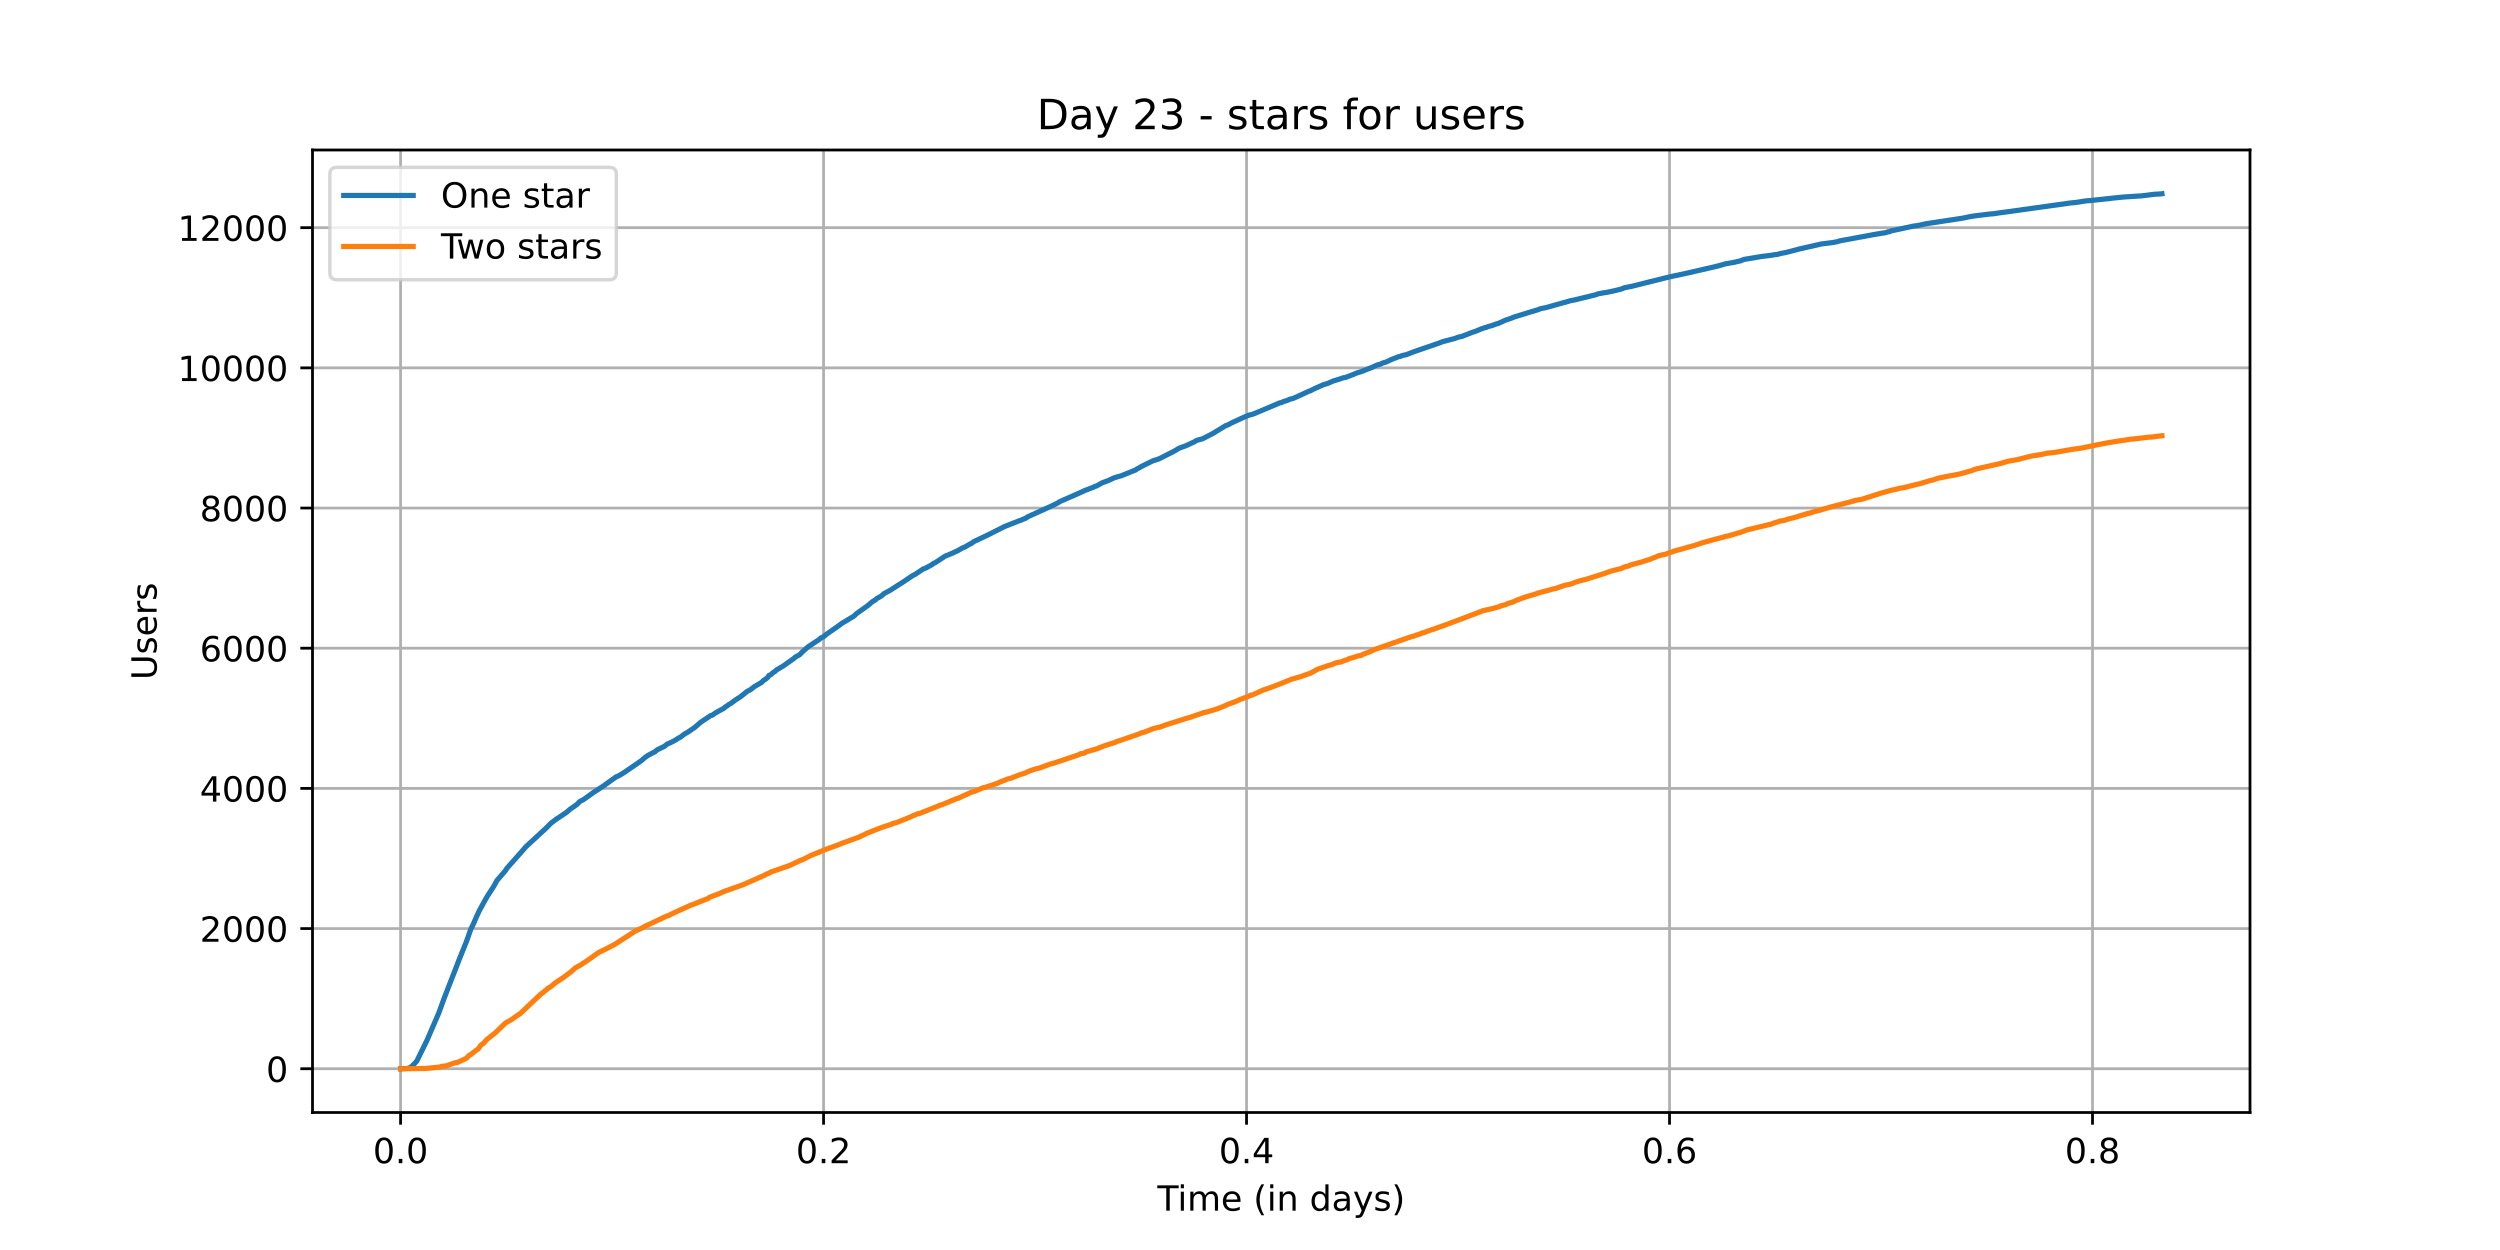<?xml version="1.0" encoding="utf-8" standalone="no"?>
<!DOCTYPE svg PUBLIC "-//W3C//DTD SVG 1.1//EN"
  "http://www.w3.org/Graphics/SVG/1.1/DTD/svg11.dtd">
<!-- Created with matplotlib (https://matplotlib.org/) -->
<svg height="360pt" version="1.1" viewBox="0 0 720 360" width="720pt" xmlns="http://www.w3.org/2000/svg" xmlns:xlink="http://www.w3.org/1999/xlink">
 <defs>
  <style type="text/css">*{stroke-linecap:butt;stroke-linejoin:round;}</style>
 </defs>
 <g id="figure_1">
  <g id="patch_1">
   <path d="M 0 360 
L 720 360 
L 720 0 
L 0 0 
z
" style="fill:#ffffff;"/>
  </g>
  <g id="axes_1">
   <g id="patch_2">
    <path d="M 90 320.4 
L 648 320.4 
L 648 43.2 
L 90 43.2 
z
" style="fill:#ffffff;"/>
   </g>
   <g id="matplotlib.axis_1">
    <g id="xtick_1">
     <g id="line2d_1">
      <path clip-path="url(#pc175a4931b)" d="M 115.364 320.4 
L 115.364 43.2 
" style="fill:none;stroke:#b0b0b0;stroke-linecap:square;stroke-width:0.8;"/>
     </g>
     <g id="line2d_2">
      <defs>
       <path d="M 0 0 
L 0 3.5 
" id="m299e8cb6eb" style="stroke:#000000;stroke-width:0.8;"/>
      </defs>
      <g>
       <use style="stroke:#000000;stroke-width:0.8;" x="115.364" xlink:href="#m299e8cb6eb" y="320.4"/>
      </g>
     </g>
     <g id="text_1">
      <!-- 0.0 -->
      <g transform="translate(107.412 334.998)scale(0.1 -0.1)">
       <defs>
        <path d="M 31.781 66.406 
Q 24.172 66.406 20.328 58.906 
Q 16.5 51.422 16.5 36.375 
Q 16.5 21.391 20.328 13.891 
Q 24.172 6.391 31.781 6.391 
Q 39.453 6.391 43.281 13.891 
Q 47.125 21.391 47.125 36.375 
Q 47.125 51.422 43.281 58.906 
Q 39.453 66.406 31.781 66.406 
z
M 31.781 74.219 
Q 44.047 74.219 50.516 64.516 
Q 56.984 54.828 56.984 36.375 
Q 56.984 17.969 50.516 8.266 
Q 44.047 -1.422 31.781 -1.422 
Q 19.531 -1.422 13.062 8.266 
Q 6.594 17.969 6.594 36.375 
Q 6.594 54.828 13.062 64.516 
Q 19.531 74.219 31.781 74.219 
z
" id="DejaVuSans-48"/>
        <path d="M 10.688 12.406 
L 21 12.406 
L 21 0 
L 10.688 0 
z
" id="DejaVuSans-46"/>
       </defs>
       <use xlink:href="#DejaVuSans-48"/>
       <use x="63.623" xlink:href="#DejaVuSans-46"/>
       <use x="95.41" xlink:href="#DejaVuSans-48"/>
      </g>
     </g>
    </g>
    <g id="xtick_2">
     <g id="line2d_3">
      <path clip-path="url(#pc175a4931b)" d="M 237.184 320.4 
L 237.184 43.2 
" style="fill:none;stroke:#b0b0b0;stroke-linecap:square;stroke-width:0.8;"/>
     </g>
     <g id="line2d_4">
      <g>
       <use style="stroke:#000000;stroke-width:0.8;" x="237.184" xlink:href="#m299e8cb6eb" y="320.4"/>
      </g>
     </g>
     <g id="text_2">
      <!-- 0.2 -->
      <g transform="translate(229.232 334.998)scale(0.1 -0.1)">
       <defs>
        <path d="M 19.188 8.297 
L 53.609 8.297 
L 53.609 0 
L 7.328 0 
L 7.328 8.297 
Q 12.938 14.109 22.625 23.891 
Q 32.328 33.688 34.812 36.531 
Q 39.547 41.844 41.422 45.531 
Q 43.312 49.219 43.312 52.781 
Q 43.312 58.594 39.234 62.25 
Q 35.156 65.922 28.609 65.922 
Q 23.969 65.922 18.812 64.312 
Q 13.672 62.703 7.812 59.422 
L 7.812 69.391 
Q 13.766 71.781 18.938 73 
Q 24.125 74.219 28.422 74.219 
Q 39.75 74.219 46.484 68.547 
Q 53.219 62.891 53.219 53.422 
Q 53.219 48.922 51.531 44.891 
Q 49.859 40.875 45.406 35.406 
Q 44.188 33.984 37.641 27.219 
Q 31.109 20.453 19.188 8.297 
z
" id="DejaVuSans-50"/>
       </defs>
       <use xlink:href="#DejaVuSans-48"/>
       <use x="63.623" xlink:href="#DejaVuSans-46"/>
       <use x="95.41" xlink:href="#DejaVuSans-50"/>
      </g>
     </g>
    </g>
    <g id="xtick_3">
     <g id="line2d_5">
      <path clip-path="url(#pc175a4931b)" d="M 359.003 320.4 
L 359.003 43.2 
" style="fill:none;stroke:#b0b0b0;stroke-linecap:square;stroke-width:0.8;"/>
     </g>
     <g id="line2d_6">
      <g>
       <use style="stroke:#000000;stroke-width:0.8;" x="359.003" xlink:href="#m299e8cb6eb" y="320.4"/>
      </g>
     </g>
     <g id="text_3">
      <!-- 0.4 -->
      <g transform="translate(351.052 334.998)scale(0.1 -0.1)">
       <defs>
        <path d="M 37.797 64.312 
L 12.891 25.391 
L 37.797 25.391 
z
M 35.203 72.906 
L 47.609 72.906 
L 47.609 25.391 
L 58.016 25.391 
L 58.016 17.188 
L 47.609 17.188 
L 47.609 0 
L 37.797 0 
L 37.797 17.188 
L 4.891 17.188 
L 4.891 26.703 
z
" id="DejaVuSans-52"/>
       </defs>
       <use xlink:href="#DejaVuSans-48"/>
       <use x="63.623" xlink:href="#DejaVuSans-46"/>
       <use x="95.41" xlink:href="#DejaVuSans-52"/>
      </g>
     </g>
    </g>
    <g id="xtick_4">
     <g id="line2d_7">
      <path clip-path="url(#pc175a4931b)" d="M 480.823 320.4 
L 480.823 43.2 
" style="fill:none;stroke:#b0b0b0;stroke-linecap:square;stroke-width:0.8;"/>
     </g>
     <g id="line2d_8">
      <g>
       <use style="stroke:#000000;stroke-width:0.8;" x="480.823" xlink:href="#m299e8cb6eb" y="320.4"/>
      </g>
     </g>
     <g id="text_4">
      <!-- 0.6 -->
      <g transform="translate(472.872 334.998)scale(0.1 -0.1)">
       <defs>
        <path d="M 33.016 40.375 
Q 26.375 40.375 22.484 35.828 
Q 18.609 31.297 18.609 23.391 
Q 18.609 15.531 22.484 10.953 
Q 26.375 6.391 33.016 6.391 
Q 39.656 6.391 43.531 10.953 
Q 47.406 15.531 47.406 23.391 
Q 47.406 31.297 43.531 35.828 
Q 39.656 40.375 33.016 40.375 
z
M 52.594 71.297 
L 52.594 62.312 
Q 48.875 64.062 45.094 64.984 
Q 41.312 65.922 37.594 65.922 
Q 27.828 65.922 22.672 59.328 
Q 17.531 52.734 16.797 39.406 
Q 19.672 43.656 24.016 45.922 
Q 28.375 48.188 33.594 48.188 
Q 44.578 48.188 50.953 41.516 
Q 57.328 34.859 57.328 23.391 
Q 57.328 12.156 50.688 5.359 
Q 44.047 -1.422 33.016 -1.422 
Q 20.359 -1.422 13.672 8.266 
Q 6.984 17.969 6.984 36.375 
Q 6.984 53.656 15.188 63.938 
Q 23.391 74.219 37.203 74.219 
Q 40.922 74.219 44.703 73.484 
Q 48.484 72.75 52.594 71.297 
z
" id="DejaVuSans-54"/>
       </defs>
       <use xlink:href="#DejaVuSans-48"/>
       <use x="63.623" xlink:href="#DejaVuSans-46"/>
       <use x="95.41" xlink:href="#DejaVuSans-54"/>
      </g>
     </g>
    </g>
    <g id="xtick_5">
     <g id="line2d_9">
      <path clip-path="url(#pc175a4931b)" d="M 602.643 320.4 
L 602.643 43.2 
" style="fill:none;stroke:#b0b0b0;stroke-linecap:square;stroke-width:0.8;"/>
     </g>
     <g id="line2d_10">
      <g>
       <use style="stroke:#000000;stroke-width:0.8;" x="602.643" xlink:href="#m299e8cb6eb" y="320.4"/>
      </g>
     </g>
     <g id="text_5">
      <!-- 0.8 -->
      <g transform="translate(594.692 334.998)scale(0.1 -0.1)">
       <defs>
        <path d="M 31.781 34.625 
Q 24.75 34.625 20.719 30.859 
Q 16.703 27.094 16.703 20.516 
Q 16.703 13.922 20.719 10.156 
Q 24.75 6.391 31.781 6.391 
Q 38.812 6.391 42.859 10.172 
Q 46.922 13.969 46.922 20.516 
Q 46.922 27.094 42.891 30.859 
Q 38.875 34.625 31.781 34.625 
z
M 21.922 38.812 
Q 15.578 40.375 12.031 44.719 
Q 8.5 49.078 8.5 55.328 
Q 8.5 64.062 14.719 69.141 
Q 20.953 74.219 31.781 74.219 
Q 42.672 74.219 48.875 69.141 
Q 55.078 64.062 55.078 55.328 
Q 55.078 49.078 51.531 44.719 
Q 48 40.375 41.703 38.812 
Q 48.828 37.156 52.797 32.312 
Q 56.781 27.484 56.781 20.516 
Q 56.781 9.906 50.312 4.234 
Q 43.844 -1.422 31.781 -1.422 
Q 19.734 -1.422 13.25 4.234 
Q 6.781 9.906 6.781 20.516 
Q 6.781 27.484 10.781 32.312 
Q 14.797 37.156 21.922 38.812 
z
M 18.312 54.391 
Q 18.312 48.734 21.844 45.562 
Q 25.391 42.391 31.781 42.391 
Q 38.141 42.391 41.719 45.562 
Q 45.312 48.734 45.312 54.391 
Q 45.312 60.062 41.719 63.234 
Q 38.141 66.406 31.781 66.406 
Q 25.391 66.406 21.844 63.234 
Q 18.312 60.062 18.312 54.391 
z
" id="DejaVuSans-56"/>
       </defs>
       <use xlink:href="#DejaVuSans-48"/>
       <use x="63.623" xlink:href="#DejaVuSans-46"/>
       <use x="95.41" xlink:href="#DejaVuSans-56"/>
      </g>
     </g>
    </g>
    <g id="text_6">
     <!-- Time (in days) -->
     <g transform="translate(333.327 348.677)scale(0.1 -0.1)">
      <defs>
       <path d="M -0.297 72.906 
L 61.375 72.906 
L 61.375 64.594 
L 35.5 64.594 
L 35.5 0 
L 25.594 0 
L 25.594 64.594 
L -0.297 64.594 
z
" id="DejaVuSans-84"/>
       <path d="M 9.422 54.688 
L 18.406 54.688 
L 18.406 0 
L 9.422 0 
z
M 9.422 75.984 
L 18.406 75.984 
L 18.406 64.594 
L 9.422 64.594 
z
" id="DejaVuSans-105"/>
       <path d="M 52 44.188 
Q 55.375 50.25 60.062 53.125 
Q 64.75 56 71.094 56 
Q 79.641 56 84.281 50.016 
Q 88.922 44.047 88.922 33.016 
L 88.922 0 
L 79.891 0 
L 79.891 32.719 
Q 79.891 40.578 77.094 44.375 
Q 74.312 48.188 68.609 48.188 
Q 61.625 48.188 57.562 43.547 
Q 53.516 38.922 53.516 30.906 
L 53.516 0 
L 44.484 0 
L 44.484 32.719 
Q 44.484 40.625 41.703 44.406 
Q 38.922 48.188 33.109 48.188 
Q 26.219 48.188 22.156 43.531 
Q 18.109 38.875 18.109 30.906 
L 18.109 0 
L 9.078 0 
L 9.078 54.688 
L 18.109 54.688 
L 18.109 46.188 
Q 21.188 51.219 25.484 53.609 
Q 29.781 56 35.688 56 
Q 41.656 56 45.828 52.969 
Q 50 49.953 52 44.188 
z
" id="DejaVuSans-109"/>
       <path d="M 56.203 29.594 
L 56.203 25.203 
L 14.891 25.203 
Q 15.484 15.922 20.484 11.062 
Q 25.484 6.203 34.422 6.203 
Q 39.594 6.203 44.453 7.469 
Q 49.312 8.734 54.109 11.281 
L 54.109 2.781 
Q 49.266 0.734 44.188 -0.344 
Q 39.109 -1.422 33.891 -1.422 
Q 20.797 -1.422 13.156 6.188 
Q 5.516 13.812 5.516 26.812 
Q 5.516 40.234 12.766 48.109 
Q 20.016 56 32.328 56 
Q 43.359 56 49.781 48.891 
Q 56.203 41.797 56.203 29.594 
z
M 47.219 32.234 
Q 47.125 39.594 43.094 43.984 
Q 39.062 48.391 32.422 48.391 
Q 24.906 48.391 20.391 44.141 
Q 15.875 39.891 15.188 32.172 
z
" id="DejaVuSans-101"/>
       <path id="DejaVuSans-32"/>
       <path d="M 31 75.875 
Q 24.469 64.656 21.281 53.656 
Q 18.109 42.672 18.109 31.391 
Q 18.109 20.125 21.312 9.062 
Q 24.516 -2 31 -13.188 
L 23.188 -13.188 
Q 15.875 -1.703 12.234 9.375 
Q 8.594 20.453 8.594 31.391 
Q 8.594 42.281 12.203 53.312 
Q 15.828 64.359 23.188 75.875 
z
" id="DejaVuSans-40"/>
       <path d="M 54.891 33.016 
L 54.891 0 
L 45.906 0 
L 45.906 32.719 
Q 45.906 40.484 42.875 44.328 
Q 39.844 48.188 33.797 48.188 
Q 26.516 48.188 22.312 43.547 
Q 18.109 38.922 18.109 30.906 
L 18.109 0 
L 9.078 0 
L 9.078 54.688 
L 18.109 54.688 
L 18.109 46.188 
Q 21.344 51.125 25.703 53.562 
Q 30.078 56 35.797 56 
Q 45.219 56 50.047 50.172 
Q 54.891 44.344 54.891 33.016 
z
" id="DejaVuSans-110"/>
       <path d="M 45.406 46.391 
L 45.406 75.984 
L 54.391 75.984 
L 54.391 0 
L 45.406 0 
L 45.406 8.203 
Q 42.578 3.328 38.25 0.953 
Q 33.938 -1.422 27.875 -1.422 
Q 17.969 -1.422 11.734 6.484 
Q 5.516 14.406 5.516 27.297 
Q 5.516 40.188 11.734 48.094 
Q 17.969 56 27.875 56 
Q 33.938 56 38.25 53.625 
Q 42.578 51.266 45.406 46.391 
z
M 14.797 27.297 
Q 14.797 17.391 18.875 11.75 
Q 22.953 6.109 30.078 6.109 
Q 37.203 6.109 41.297 11.75 
Q 45.406 17.391 45.406 27.297 
Q 45.406 37.203 41.297 42.844 
Q 37.203 48.484 30.078 48.484 
Q 22.953 48.484 18.875 42.844 
Q 14.797 37.203 14.797 27.297 
z
" id="DejaVuSans-100"/>
       <path d="M 34.281 27.484 
Q 23.391 27.484 19.188 25 
Q 14.984 22.516 14.984 16.5 
Q 14.984 11.719 18.141 8.906 
Q 21.297 6.109 26.703 6.109 
Q 34.188 6.109 38.703 11.406 
Q 43.219 16.703 43.219 25.484 
L 43.219 27.484 
z
M 52.203 31.203 
L 52.203 0 
L 43.219 0 
L 43.219 8.297 
Q 40.141 3.328 35.547 0.953 
Q 30.953 -1.422 24.312 -1.422 
Q 15.922 -1.422 10.953 3.297 
Q 6 8.016 6 15.922 
Q 6 25.141 12.172 29.828 
Q 18.359 34.516 30.609 34.516 
L 43.219 34.516 
L 43.219 35.406 
Q 43.219 41.609 39.141 45 
Q 35.062 48.391 27.688 48.391 
Q 23 48.391 18.547 47.266 
Q 14.109 46.141 10.016 43.891 
L 10.016 52.203 
Q 14.938 54.109 19.578 55.047 
Q 24.219 56 28.609 56 
Q 40.484 56 46.344 49.844 
Q 52.203 43.703 52.203 31.203 
z
" id="DejaVuSans-97"/>
       <path d="M 32.172 -5.078 
Q 28.375 -14.844 24.75 -17.812 
Q 21.141 -20.797 15.094 -20.797 
L 7.906 -20.797 
L 7.906 -13.281 
L 13.188 -13.281 
Q 16.891 -13.281 18.938 -11.516 
Q 21 -9.766 23.484 -3.219 
L 25.094 0.875 
L 2.984 54.688 
L 12.5 54.688 
L 29.594 11.922 
L 46.688 54.688 
L 56.203 54.688 
z
" id="DejaVuSans-121"/>
       <path d="M 44.281 53.078 
L 44.281 44.578 
Q 40.484 46.531 36.375 47.5 
Q 32.281 48.484 27.875 48.484 
Q 21.188 48.484 17.844 46.438 
Q 14.5 44.391 14.5 40.281 
Q 14.5 37.156 16.891 35.375 
Q 19.281 33.594 26.516 31.984 
L 29.594 31.297 
Q 39.156 29.25 43.188 25.516 
Q 47.219 21.781 47.219 15.094 
Q 47.219 7.469 41.188 3.016 
Q 35.156 -1.422 24.609 -1.422 
Q 20.219 -1.422 15.453 -0.562 
Q 10.688 0.297 5.422 2 
L 5.422 11.281 
Q 10.406 8.688 15.234 7.391 
Q 20.062 6.109 24.812 6.109 
Q 31.156 6.109 34.562 8.281 
Q 37.984 10.453 37.984 14.406 
Q 37.984 18.062 35.516 20.016 
Q 33.062 21.969 24.703 23.781 
L 21.578 24.516 
Q 13.234 26.266 9.516 29.906 
Q 5.812 33.547 5.812 39.891 
Q 5.812 47.609 11.281 51.797 
Q 16.75 56 26.812 56 
Q 31.781 56 36.172 55.266 
Q 40.578 54.547 44.281 53.078 
z
" id="DejaVuSans-115"/>
       <path d="M 8.016 75.875 
L 15.828 75.875 
Q 23.141 64.359 26.781 53.312 
Q 30.422 42.281 30.422 31.391 
Q 30.422 20.453 26.781 9.375 
Q 23.141 -1.703 15.828 -13.188 
L 8.016 -13.188 
Q 14.5 -2 17.703 9.062 
Q 20.906 20.125 20.906 31.391 
Q 20.906 42.672 17.703 53.656 
Q 14.5 64.656 8.016 75.875 
z
" id="DejaVuSans-41"/>
      </defs>
      <use xlink:href="#DejaVuSans-84"/>
      <use x="57.959" xlink:href="#DejaVuSans-105"/>
      <use x="85.742" xlink:href="#DejaVuSans-109"/>
      <use x="183.154" xlink:href="#DejaVuSans-101"/>
      <use x="244.678" xlink:href="#DejaVuSans-32"/>
      <use x="276.465" xlink:href="#DejaVuSans-40"/>
      <use x="315.479" xlink:href="#DejaVuSans-105"/>
      <use x="343.262" xlink:href="#DejaVuSans-110"/>
      <use x="406.641" xlink:href="#DejaVuSans-32"/>
      <use x="438.428" xlink:href="#DejaVuSans-100"/>
      <use x="501.904" xlink:href="#DejaVuSans-97"/>
      <use x="563.184" xlink:href="#DejaVuSans-121"/>
      <use x="622.363" xlink:href="#DejaVuSans-115"/>
      <use x="674.463" xlink:href="#DejaVuSans-41"/>
     </g>
    </g>
   </g>
   <g id="matplotlib.axis_2">
    <g id="ytick_1">
     <g id="line2d_11">
      <path clip-path="url(#pc175a4931b)" d="M 90 307.8 
L 648 307.8 
" style="fill:none;stroke:#b0b0b0;stroke-linecap:square;stroke-width:0.8;"/>
     </g>
     <g id="line2d_12">
      <defs>
       <path d="M 0 0 
L -3.5 0 
" id="me8a32f3b8b" style="stroke:#000000;stroke-width:0.8;"/>
      </defs>
      <g>
       <use style="stroke:#000000;stroke-width:0.8;" x="90" xlink:href="#me8a32f3b8b" y="307.8"/>
      </g>
     </g>
     <g id="text_7">
      <!-- 0 -->
      <g transform="translate(76.638 311.599)scale(0.1 -0.1)">
       <use xlink:href="#DejaVuSans-48"/>
      </g>
     </g>
    </g>
    <g id="ytick_2">
     <g id="line2d_13">
      <path clip-path="url(#pc175a4931b)" d="M 90 267.428 
L 648 267.428 
" style="fill:none;stroke:#b0b0b0;stroke-linecap:square;stroke-width:0.8;"/>
     </g>
     <g id="line2d_14">
      <g>
       <use style="stroke:#000000;stroke-width:0.8;" x="90" xlink:href="#me8a32f3b8b" y="267.428"/>
      </g>
     </g>
     <g id="text_8">
      <!-- 2000 -->
      <g transform="translate(57.55 271.228)scale(0.1 -0.1)">
       <use xlink:href="#DejaVuSans-50"/>
       <use x="63.623" xlink:href="#DejaVuSans-48"/>
       <use x="127.246" xlink:href="#DejaVuSans-48"/>
       <use x="190.869" xlink:href="#DejaVuSans-48"/>
      </g>
     </g>
    </g>
    <g id="ytick_3">
     <g id="line2d_15">
      <path clip-path="url(#pc175a4931b)" d="M 90 227.057 
L 648 227.057 
" style="fill:none;stroke:#b0b0b0;stroke-linecap:square;stroke-width:0.8;"/>
     </g>
     <g id="line2d_16">
      <g>
       <use style="stroke:#000000;stroke-width:0.8;" x="90" xlink:href="#me8a32f3b8b" y="227.057"/>
      </g>
     </g>
     <g id="text_9">
      <!-- 4000 -->
      <g transform="translate(57.55 230.856)scale(0.1 -0.1)">
       <use xlink:href="#DejaVuSans-52"/>
       <use x="63.623" xlink:href="#DejaVuSans-48"/>
       <use x="127.246" xlink:href="#DejaVuSans-48"/>
       <use x="190.869" xlink:href="#DejaVuSans-48"/>
      </g>
     </g>
    </g>
    <g id="ytick_4">
     <g id="line2d_17">
      <path clip-path="url(#pc175a4931b)" d="M 90 186.685 
L 648 186.685 
" style="fill:none;stroke:#b0b0b0;stroke-linecap:square;stroke-width:0.8;"/>
     </g>
     <g id="line2d_18">
      <g>
       <use style="stroke:#000000;stroke-width:0.8;" x="90" xlink:href="#me8a32f3b8b" y="186.685"/>
      </g>
     </g>
     <g id="text_10">
      <!-- 6000 -->
      <g transform="translate(57.55 190.484)scale(0.1 -0.1)">
       <use xlink:href="#DejaVuSans-54"/>
       <use x="63.623" xlink:href="#DejaVuSans-48"/>
       <use x="127.246" xlink:href="#DejaVuSans-48"/>
       <use x="190.869" xlink:href="#DejaVuSans-48"/>
      </g>
     </g>
    </g>
    <g id="ytick_5">
     <g id="line2d_19">
      <path clip-path="url(#pc175a4931b)" d="M 90 146.313 
L 648 146.313 
" style="fill:none;stroke:#b0b0b0;stroke-linecap:square;stroke-width:0.8;"/>
     </g>
     <g id="line2d_20">
      <g>
       <use style="stroke:#000000;stroke-width:0.8;" x="90" xlink:href="#me8a32f3b8b" y="146.313"/>
      </g>
     </g>
     <g id="text_11">
      <!-- 8000 -->
      <g transform="translate(57.55 150.113)scale(0.1 -0.1)">
       <use xlink:href="#DejaVuSans-56"/>
       <use x="63.623" xlink:href="#DejaVuSans-48"/>
       <use x="127.246" xlink:href="#DejaVuSans-48"/>
       <use x="190.869" xlink:href="#DejaVuSans-48"/>
      </g>
     </g>
    </g>
    <g id="ytick_6">
     <g id="line2d_21">
      <path clip-path="url(#pc175a4931b)" d="M 90 105.942 
L 648 105.942 
" style="fill:none;stroke:#b0b0b0;stroke-linecap:square;stroke-width:0.8;"/>
     </g>
     <g id="line2d_22">
      <g>
       <use style="stroke:#000000;stroke-width:0.8;" x="90" xlink:href="#me8a32f3b8b" y="105.942"/>
      </g>
     </g>
     <g id="text_12">
      <!-- 10000 -->
      <g transform="translate(51.188 109.741)scale(0.1 -0.1)">
       <defs>
        <path d="M 12.406 8.297 
L 28.516 8.297 
L 28.516 63.922 
L 10.984 60.406 
L 10.984 69.391 
L 28.422 72.906 
L 38.281 72.906 
L 38.281 8.297 
L 54.391 8.297 
L 54.391 0 
L 12.406 0 
z
" id="DejaVuSans-49"/>
       </defs>
       <use xlink:href="#DejaVuSans-49"/>
       <use x="63.623" xlink:href="#DejaVuSans-48"/>
       <use x="127.246" xlink:href="#DejaVuSans-48"/>
       <use x="190.869" xlink:href="#DejaVuSans-48"/>
       <use x="254.492" xlink:href="#DejaVuSans-48"/>
      </g>
     </g>
    </g>
    <g id="ytick_7">
     <g id="line2d_23">
      <path clip-path="url(#pc175a4931b)" d="M 90 65.57 
L 648 65.57 
" style="fill:none;stroke:#b0b0b0;stroke-linecap:square;stroke-width:0.8;"/>
     </g>
     <g id="line2d_24">
      <g>
       <use style="stroke:#000000;stroke-width:0.8;" x="90" xlink:href="#me8a32f3b8b" y="65.57"/>
      </g>
     </g>
     <g id="text_13">
      <!-- 12000 -->
      <g transform="translate(51.188 69.369)scale(0.1 -0.1)">
       <use xlink:href="#DejaVuSans-49"/>
       <use x="63.623" xlink:href="#DejaVuSans-50"/>
       <use x="127.246" xlink:href="#DejaVuSans-48"/>
       <use x="190.869" xlink:href="#DejaVuSans-48"/>
       <use x="254.492" xlink:href="#DejaVuSans-48"/>
      </g>
     </g>
    </g>
    <g id="text_14">
     <!-- Users -->
     <g transform="translate(45.108 195.801)rotate(-90)scale(0.1 -0.1)">
      <defs>
       <path d="M 8.688 72.906 
L 18.609 72.906 
L 18.609 28.609 
Q 18.609 16.891 22.844 11.734 
Q 27.094 6.594 36.625 6.594 
Q 46.094 6.594 50.344 11.734 
Q 54.594 16.891 54.594 28.609 
L 54.594 72.906 
L 64.5 72.906 
L 64.5 27.391 
Q 64.5 13.141 57.438 5.859 
Q 50.391 -1.422 36.625 -1.422 
Q 22.797 -1.422 15.734 5.859 
Q 8.688 13.141 8.688 27.391 
z
" id="DejaVuSans-85"/>
       <path d="M 41.109 46.297 
Q 39.594 47.172 37.812 47.578 
Q 36.031 48 33.891 48 
Q 26.266 48 22.188 43.047 
Q 18.109 38.094 18.109 28.812 
L 18.109 0 
L 9.078 0 
L 9.078 54.688 
L 18.109 54.688 
L 18.109 46.188 
Q 20.953 51.172 25.484 53.578 
Q 30.031 56 36.531 56 
Q 37.453 56 38.578 55.875 
Q 39.703 55.766 41.062 55.516 
z
" id="DejaVuSans-114"/>
      </defs>
      <use xlink:href="#DejaVuSans-85"/>
      <use x="73.193" xlink:href="#DejaVuSans-115"/>
      <use x="125.293" xlink:href="#DejaVuSans-101"/>
      <use x="186.816" xlink:href="#DejaVuSans-114"/>
      <use x="227.93" xlink:href="#DejaVuSans-115"/>
     </g>
    </g>
   </g>
   <g id="line2d_25">
    <path clip-path="url(#pc175a4931b)" d="M 115.364 307.8 
L 117.535 307.699 
L 118.374 307.336 
L 119.636 306.044 
L 120.052 305.559 
L 122.984 299.584 
L 126.34 291.813 
L 128.018 287.231 
L 130.112 281.841 
L 131.367 278.631 
L 132.206 276.431 
L 134.306 271.243 
L 135.561 267.691 
L 136.4 265.955 
L 137.239 263.997 
L 138.078 262.2 
L 140.172 258.405 
L 142.266 255.155 
L 143.104 253.601 
L 145.621 250.674 
L 146.037 250.008 
L 150.655 244.8 
L 151.487 243.831 
L 157.359 238.421 
L 158.614 237.129 
L 160.292 235.858 
L 161.131 235.313 
L 163.224 233.9 
L 164.063 233.153 
L 166.157 231.679 
L 166.996 230.811 
L 167.835 230.407 
L 168.674 229.842 
L 170.768 228.328 
L 173.707 226.411 
L 177.479 223.706 
L 177.895 223.564 
L 178.734 223.12 
L 179.996 222.313 
L 184.606 219.144 
L 185.861 218.074 
L 186.7 217.509 
L 188.794 216.399 
L 189.217 215.975 
L 191.311 214.965 
L 192.15 214.299 
L 192.989 213.936 
L 194.243 213.31 
L 195.498 212.523 
L 195.921 212.321 
L 197.176 211.372 
L 198.015 210.908 
L 200.116 209.475 
L 201.787 208.021 
L 204.726 206.043 
L 205.142 205.983 
L 205.981 205.357 
L 208.498 203.964 
L 208.914 203.56 
L 209.337 203.358 
L 209.753 202.995 
L 210.592 202.511 
L 211.847 201.562 
L 213.109 200.775 
L 214.786 199.442 
L 215.202 199.099 
L 216.041 198.696 
L 217.296 197.727 
L 219.397 196.495 
L 219.813 196.031 
L 220.652 195.466 
L 221.068 195.123 
L 221.491 194.497 
L 221.907 194.376 
L 222.746 193.629 
L 223.169 193.407 
L 223.585 192.983 
L 225.685 191.731 
L 226.517 191.126 
L 228.618 189.652 
L 229.034 189.249 
L 230.296 188.562 
L 231.128 187.694 
L 232.806 186.221 
L 235.745 184.303 
L 236.577 183.617 
L 237 183.496 
L 238.255 182.507 
L 241.611 180.165 
L 242.45 179.519 
L 243.705 178.792 
L 245.382 177.763 
L 245.805 177.541 
L 246.644 176.754 
L 247.483 176.148 
L 249.993 174.351 
L 251.255 173.282 
L 252.094 172.777 
L 252.51 172.393 
L 253.765 171.687 
L 254.603 170.96 
L 256.281 170.052 
L 260.053 167.65 
L 260.892 167.085 
L 262.993 165.672 
L 263.409 165.51 
L 265.925 163.835 
L 266.341 163.734 
L 268.435 162.603 
L 268.858 162.24 
L 269.274 162.099 
L 272.214 160.161 
L 274.308 159.313 
L 275.147 158.889 
L 275.562 158.748 
L 277.24 157.779 
L 277.663 157.658 
L 279.341 156.689 
L 279.764 156.507 
L 280.497 155.962 
L 283.536 154.529 
L 284.791 153.923 
L 289.401 151.602 
L 295.274 149.301 
L 296.113 148.776 
L 301.562 146.313 
L 302.817 145.748 
L 304.495 144.92 
L 305.362 144.396 
L 311.128 141.872 
L 312.39 141.287 
L 313.222 140.964 
L 314.061 140.641 
L 314.9 140.338 
L 315.323 140.076 
L 315.739 139.995 
L 317.417 139.046 
L 319.095 138.441 
L 320.773 137.654 
L 322.027 137.25 
L 322.866 137.048 
L 326.638 135.514 
L 327.054 135.373 
L 327.477 135.029 
L 327.893 134.848 
L 328.732 134.343 
L 332.087 132.688 
L 333.765 132.163 
L 337.953 130.044 
L 339.631 129.054 
L 341.309 128.469 
L 343.825 127.318 
L 344.664 126.834 
L 345.496 126.592 
L 346.335 126.37 
L 349.275 124.856 
L 353.046 122.555 
L 353.462 122.454 
L 354.717 121.788 
L 358.489 120.052 
L 359.751 119.547 
L 360.59 119.345 
L 361.429 119.042 
L 368.549 116.035 
L 368.972 115.954 
L 369.811 115.59 
L 370.65 115.348 
L 371.482 114.965 
L 372.32 114.783 
L 373.159 114.42 
L 374.421 113.854 
L 376.931 112.684 
L 377.354 112.563 
L 378.609 111.917 
L 380.287 111.17 
L 381.126 110.806 
L 382.38 110.423 
L 384.058 109.696 
L 384.897 109.454 
L 386.991 108.768 
L 387.414 108.727 
L 388.669 108.263 
L 389.508 107.94 
L 390.763 107.415 
L 392.025 107.032 
L 394.118 106.204 
L 394.957 105.881 
L 396.635 105.114 
L 397.474 104.912 
L 398.313 104.508 
L 399.152 104.286 
L 400.823 103.499 
L 402.923 102.692 
L 403.339 102.631 
L 403.762 102.409 
L 405.017 102.147 
L 407.111 101.339 
L 407.95 101.036 
L 414.654 98.735 
L 415.493 98.392 
L 418.849 97.524 
L 420.104 97.06 
L 420.943 96.919 
L 423.875 95.768 
L 425.137 95.344 
L 426.392 94.799 
L 427.654 94.355 
L 428.07 94.294 
L 428.486 94.072 
L 429.748 93.749 
L 431.003 93.265 
L 431.426 93.184 
L 433.519 92.235 
L 435.197 91.67 
L 436.036 91.307 
L 443.156 89.127 
L 443.579 88.925 
L 445.257 88.582 
L 452.378 86.583 
L 453.216 86.442 
L 459.512 84.908 
L 460.344 84.605 
L 462.022 84.302 
L 462.861 84.181 
L 464.122 83.919 
L 465.793 83.535 
L 466.632 83.313 
L 467.055 83.212 
L 467.894 82.849 
L 469.988 82.445 
L 479.216 80.144 
L 481.31 79.639 
L 485.927 78.65 
L 493.894 76.813 
L 495.571 76.39 
L 496.826 76.006 
L 499.759 75.481 
L 500.598 75.259 
L 501.021 75.199 
L 502.276 74.714 
L 507.309 73.866 
L 509.826 73.564 
L 511.081 73.362 
L 511.92 73.261 
L 512.759 73.019 
L 514.437 72.696 
L 518.208 71.706 
L 519.47 71.424 
L 524.504 70.273 
L 527.852 69.849 
L 529.114 69.607 
L 529.953 69.345 
L 538.758 67.73 
L 539.597 67.568 
L 542.114 67.144 
L 542.953 67.044 
L 543.792 66.761 
L 544.208 66.721 
L 544.624 66.498 
L 545.886 66.236 
L 550.919 65.146 
L 552.181 64.964 
L 554.698 64.44 
L 565.181 62.845 
L 566.436 62.582 
L 567.275 62.401 
L 568.536 62.199 
L 569.375 62.098 
L 572.731 61.674 
L 573.986 61.573 
L 576.087 61.27 
L 577.765 61.048 
L 596.214 58.465 
L 597.885 58.303 
L 600.824 57.839 
L 602.079 57.758 
L 610.045 56.89 
L 611.723 56.729 
L 616.764 56.406 
L 620.536 55.941 
L 622.213 55.861 
L 622.636 55.8 
L 622.636 55.8 
" style="fill:none;stroke:#1f77b4;stroke-linecap:square;stroke-width:1.5;"/>
   </g>
   <g id="line2d_26">
    <path clip-path="url(#pc175a4931b)" d="M 115.364 307.8 
L 122.568 307.719 
L 126.756 307.295 
L 127.179 307.114 
L 128.434 306.993 
L 130.951 306.104 
L 131.79 305.963 
L 134.306 304.792 
L 135.145 303.924 
L 135.561 303.722 
L 137.239 302.41 
L 137.655 302.168 
L 138.494 301.018 
L 139.333 300.372 
L 140.172 299.423 
L 141.427 298.414 
L 142.689 297.404 
L 145.621 294.598 
L 147.299 293.65 
L 148.977 292.459 
L 149.816 291.934 
L 150.655 291.126 
L 155.681 286.363 
L 156.52 285.757 
L 156.936 285.353 
L 157.359 285.111 
L 157.775 284.627 
L 158.614 284.183 
L 159.876 283.113 
L 160.715 282.548 
L 162.386 281.437 
L 163.647 280.468 
L 164.063 280.206 
L 165.741 278.732 
L 167.419 277.804 
L 167.835 277.44 
L 168.258 277.259 
L 172.446 274.292 
L 174.962 273.08 
L 177.056 271.97 
L 182.929 268.175 
L 185.022 267.206 
L 185.861 266.702 
L 186.7 266.338 
L 191.727 263.956 
L 192.566 263.654 
L 194.243 262.826 
L 198.854 260.727 
L 199.693 260.444 
L 203.465 258.93 
L 203.888 258.809 
L 204.303 258.446 
L 205.981 257.8 
L 207.236 257.335 
L 208.075 256.932 
L 208.914 256.589 
L 209.753 256.306 
L 213.948 254.812 
L 215.202 254.267 
L 220.236 252.047 
L 220.652 251.784 
L 221.491 251.461 
L 221.907 251.179 
L 227.356 249.281 
L 230.712 247.707 
L 231.128 247.606 
L 233.229 246.516 
L 237.839 244.618 
L 241.611 243.246 
L 242.45 242.882 
L 247.483 241.066 
L 248.315 240.622 
L 248.738 240.48 
L 249.577 240.016 
L 251.671 239.188 
L 254.188 238.219 
L 256.704 237.412 
L 257.12 237.15 
L 257.959 236.968 
L 258.798 236.665 
L 259.637 236.322 
L 261.315 235.656 
L 264.248 234.364 
L 264.664 234.344 
L 269.697 232.345 
L 270.536 231.982 
L 271.375 231.72 
L 275.562 229.984 
L 275.985 229.903 
L 277.24 229.297 
L 279.764 228.167 
L 280.497 227.965 
L 283.113 226.875 
L 283.952 226.693 
L 287.307 225.563 
L 288.146 225.159 
L 288.985 224.856 
L 290.24 224.332 
L 291.079 224.15 
L 293.596 223.161 
L 295.274 222.616 
L 296.528 222.03 
L 298.206 221.465 
L 299.468 221.162 
L 302.401 220.072 
L 303.656 219.729 
L 305.362 219.164 
L 310.713 217.367 
L 311.128 217.085 
L 311.967 216.964 
L 312.39 216.843 
L 312.806 216.54 
L 316.162 215.591 
L 316.578 215.308 
L 317.001 215.228 
L 317.84 214.864 
L 321.189 213.795 
L 321.611 213.552 
L 322.443 213.31 
L 327.893 211.433 
L 328.732 211.069 
L 329.571 210.868 
L 332.087 209.858 
L 333.765 209.434 
L 334.181 209.374 
L 335.02 209.031 
L 336.275 208.607 
L 341.724 206.871 
L 342.563 206.649 
L 345.496 205.639 
L 345.919 205.539 
L 346.758 205.175 
L 347.174 205.155 
L 349.275 204.549 
L 350.53 204.166 
L 352.623 203.338 
L 353.878 202.753 
L 355.979 202.006 
L 357.234 201.4 
L 358.073 201.118 
L 359.751 200.452 
L 360.167 200.23 
L 360.59 200.189 
L 363.938 198.675 
L 365.2 198.272 
L 366.871 197.646 
L 368.972 196.838 
L 371.905 195.627 
L 374.421 194.921 
L 376.931 194.033 
L 377.354 193.912 
L 379.448 192.741 
L 380.287 192.458 
L 382.803 191.59 
L 383.642 191.408 
L 384.481 190.985 
L 385.313 190.763 
L 386.152 190.662 
L 387.414 190.137 
L 387.83 190.076 
L 388.669 189.652 
L 389.508 189.43 
L 391.186 188.885 
L 392.025 188.764 
L 392.44 188.482 
L 394.541 187.694 
L 395.796 187.089 
L 405.017 183.859 
L 406.695 183.294 
L 407.111 183.233 
L 407.95 182.89 
L 408.789 182.668 
L 409.628 182.264 
L 410.044 182.204 
L 412.145 181.416 
L 412.983 181.174 
L 413.822 180.851 
L 415.493 180.266 
L 418.433 179.176 
L 427.231 175.845 
L 429.325 175.381 
L 430.164 175.179 
L 431.842 174.715 
L 432.265 174.473 
L 433.519 174.17 
L 434.358 173.786 
L 435.613 173.423 
L 436.452 173.019 
L 438.546 172.212 
L 439.808 171.788 
L 440.647 171.546 
L 441.902 171.182 
L 443.156 170.738 
L 446.096 169.971 
L 446.928 169.709 
L 448.19 169.426 
L 450.707 168.538 
L 451.962 168.316 
L 452.801 168.074 
L 453.639 167.71 
L 454.478 167.448 
L 455.733 167.085 
L 456.572 166.903 
L 462.022 165.187 
L 462.861 164.864 
L 464.122 164.44 
L 466.216 163.895 
L 466.632 163.835 
L 467.894 163.269 
L 468.733 163.068 
L 469.149 162.967 
L 469.572 162.724 
L 472.928 161.816 
L 474.605 161.251 
L 475.021 161.17 
L 476.276 160.625 
L 476.699 160.504 
L 477.538 160.1 
L 479.216 159.697 
L 479.632 159.636 
L 480.894 159.131 
L 481.31 159.051 
L 482.149 158.707 
L 484.665 158.041 
L 485.927 157.658 
L 488.021 157.093 
L 490.115 156.366 
L 495.571 154.872 
L 496.41 154.711 
L 496.826 154.489 
L 497.665 154.367 
L 498.92 154.004 
L 499.759 153.762 
L 500.598 153.479 
L 501.021 153.419 
L 503.115 152.611 
L 510.242 150.916 
L 510.665 150.694 
L 511.504 150.451 
L 512.759 150.027 
L 513.598 149.927 
L 514.021 149.846 
L 514.86 149.523 
L 516.537 149.119 
L 517.369 148.877 
L 519.047 148.352 
L 519.886 148.15 
L 520.309 147.948 
L 521.148 147.787 
L 522.403 147.383 
L 524.081 146.959 
L 527.02 146.071 
L 533.725 144.335 
L 534.141 144.153 
L 536.242 143.79 
L 541.691 142.034 
L 542.53 141.812 
L 544.624 141.206 
L 545.886 140.964 
L 547.14 140.601 
L 548.402 140.439 
L 549.657 140.096 
L 552.597 139.369 
L 553.436 139.168 
L 555.953 138.38 
L 556.792 138.219 
L 558.053 137.755 
L 560.986 137.149 
L 563.503 136.705 
L 564.758 136.402 
L 566.02 136.059 
L 567.275 135.696 
L 567.698 135.615 
L 568.536 135.231 
L 569.375 135.009 
L 575.664 133.596 
L 576.503 133.374 
L 578.181 132.87 
L 581.113 132.345 
L 584.892 131.376 
L 588.241 130.831 
L 589.502 130.528 
L 591.596 130.326 
L 597.046 129.377 
L 599.562 129.034 
L 604.18 128.065 
L 605.019 127.904 
L 607.529 127.44 
L 610.884 126.895 
L 611.723 126.794 
L 613.401 126.511 
L 614.24 126.45 
L 618.858 125.905 
L 620.12 125.845 
L 620.959 125.683 
L 622.636 125.502 
L 622.636 125.502 
" style="fill:none;stroke:#ff7f0e;stroke-linecap:square;stroke-width:1.5;"/>
   </g>
   <g id="patch_3">
    <path d="M 90 320.4 
L 90 43.2 
" style="fill:none;stroke:#000000;stroke-linecap:square;stroke-linejoin:miter;stroke-width:0.8;"/>
   </g>
   <g id="patch_4">
    <path d="M 648 320.4 
L 648 43.2 
" style="fill:none;stroke:#000000;stroke-linecap:square;stroke-linejoin:miter;stroke-width:0.8;"/>
   </g>
   <g id="patch_5">
    <path d="M 90 320.4 
L 648 320.4 
" style="fill:none;stroke:#000000;stroke-linecap:square;stroke-linejoin:miter;stroke-width:0.8;"/>
   </g>
   <g id="patch_6">
    <path d="M 90 43.2 
L 648 43.2 
" style="fill:none;stroke:#000000;stroke-linecap:square;stroke-linejoin:miter;stroke-width:0.8;"/>
   </g>
   <g id="text_15">
    <!-- Day 23 - stars for users -->
    <g transform="translate(298.609 37.2)scale(0.12 -0.12)">
     <defs>
      <path d="M 19.672 64.797 
L 19.672 8.109 
L 31.594 8.109 
Q 46.688 8.109 53.688 14.938 
Q 60.688 21.781 60.688 36.531 
Q 60.688 51.172 53.688 57.984 
Q 46.688 64.797 31.594 64.797 
z
M 9.812 72.906 
L 30.078 72.906 
Q 51.266 72.906 61.172 64.094 
Q 71.094 55.281 71.094 36.531 
Q 71.094 17.672 61.125 8.828 
Q 51.172 0 30.078 0 
L 9.812 0 
z
" id="DejaVuSans-68"/>
      <path d="M 40.578 39.312 
Q 47.656 37.797 51.625 33 
Q 55.609 28.219 55.609 21.188 
Q 55.609 10.406 48.188 4.484 
Q 40.766 -1.422 27.094 -1.422 
Q 22.516 -1.422 17.656 -0.516 
Q 12.797 0.391 7.625 2.203 
L 7.625 11.719 
Q 11.719 9.328 16.594 8.109 
Q 21.484 6.891 26.812 6.891 
Q 36.078 6.891 40.938 10.547 
Q 45.797 14.203 45.797 21.188 
Q 45.797 27.641 41.281 31.266 
Q 36.766 34.906 28.719 34.906 
L 20.219 34.906 
L 20.219 43.016 
L 29.109 43.016 
Q 36.375 43.016 40.234 45.922 
Q 44.094 48.828 44.094 54.297 
Q 44.094 59.906 40.109 62.906 
Q 36.141 65.922 28.719 65.922 
Q 24.656 65.922 20.016 65.031 
Q 15.375 64.156 9.812 62.312 
L 9.812 71.094 
Q 15.438 72.656 20.344 73.438 
Q 25.25 74.219 29.594 74.219 
Q 40.828 74.219 47.359 69.109 
Q 53.906 64.016 53.906 55.328 
Q 53.906 49.266 50.438 45.094 
Q 46.969 40.922 40.578 39.312 
z
" id="DejaVuSans-51"/>
      <path d="M 4.891 31.391 
L 31.203 31.391 
L 31.203 23.391 
L 4.891 23.391 
z
" id="DejaVuSans-45"/>
      <path d="M 18.312 70.219 
L 18.312 54.688 
L 36.812 54.688 
L 36.812 47.703 
L 18.312 47.703 
L 18.312 18.016 
Q 18.312 11.328 20.141 9.422 
Q 21.969 7.516 27.594 7.516 
L 36.812 7.516 
L 36.812 0 
L 27.594 0 
Q 17.188 0 13.234 3.875 
Q 9.281 7.766 9.281 18.016 
L 9.281 47.703 
L 2.688 47.703 
L 2.688 54.688 
L 9.281 54.688 
L 9.281 70.219 
z
" id="DejaVuSans-116"/>
      <path d="M 37.109 75.984 
L 37.109 68.5 
L 28.516 68.5 
Q 23.688 68.5 21.797 66.547 
Q 19.922 64.594 19.922 59.516 
L 19.922 54.688 
L 34.719 54.688 
L 34.719 47.703 
L 19.922 47.703 
L 19.922 0 
L 10.891 0 
L 10.891 47.703 
L 2.297 47.703 
L 2.297 54.688 
L 10.891 54.688 
L 10.891 58.5 
Q 10.891 67.625 15.141 71.797 
Q 19.391 75.984 28.609 75.984 
z
" id="DejaVuSans-102"/>
      <path d="M 30.609 48.391 
Q 23.391 48.391 19.188 42.75 
Q 14.984 37.109 14.984 27.297 
Q 14.984 17.484 19.156 11.844 
Q 23.344 6.203 30.609 6.203 
Q 37.797 6.203 41.984 11.859 
Q 46.188 17.531 46.188 27.297 
Q 46.188 37.016 41.984 42.703 
Q 37.797 48.391 30.609 48.391 
z
M 30.609 56 
Q 42.328 56 49.016 48.375 
Q 55.719 40.766 55.719 27.297 
Q 55.719 13.875 49.016 6.219 
Q 42.328 -1.422 30.609 -1.422 
Q 18.844 -1.422 12.172 6.219 
Q 5.516 13.875 5.516 27.297 
Q 5.516 40.766 12.172 48.375 
Q 18.844 56 30.609 56 
z
" id="DejaVuSans-111"/>
      <path d="M 8.5 21.578 
L 8.5 54.688 
L 17.484 54.688 
L 17.484 21.922 
Q 17.484 14.156 20.5 10.266 
Q 23.531 6.391 29.594 6.391 
Q 36.859 6.391 41.078 11.031 
Q 45.312 15.672 45.312 23.688 
L 45.312 54.688 
L 54.297 54.688 
L 54.297 0 
L 45.312 0 
L 45.312 8.406 
Q 42.047 3.422 37.719 1 
Q 33.406 -1.422 27.688 -1.422 
Q 18.266 -1.422 13.375 4.438 
Q 8.5 10.297 8.5 21.578 
z
M 31.109 56 
z
" id="DejaVuSans-117"/>
     </defs>
     <use xlink:href="#DejaVuSans-68"/>
     <use x="77.002" xlink:href="#DejaVuSans-97"/>
     <use x="138.281" xlink:href="#DejaVuSans-121"/>
     <use x="197.461" xlink:href="#DejaVuSans-32"/>
     <use x="229.248" xlink:href="#DejaVuSans-50"/>
     <use x="292.871" xlink:href="#DejaVuSans-51"/>
     <use x="356.494" xlink:href="#DejaVuSans-32"/>
     <use x="388.281" xlink:href="#DejaVuSans-45"/>
     <use x="424.365" xlink:href="#DejaVuSans-32"/>
     <use x="456.152" xlink:href="#DejaVuSans-115"/>
     <use x="508.252" xlink:href="#DejaVuSans-116"/>
     <use x="547.461" xlink:href="#DejaVuSans-97"/>
     <use x="608.74" xlink:href="#DejaVuSans-114"/>
     <use x="649.854" xlink:href="#DejaVuSans-115"/>
     <use x="701.953" xlink:href="#DejaVuSans-32"/>
     <use x="733.74" xlink:href="#DejaVuSans-102"/>
     <use x="768.945" xlink:href="#DejaVuSans-111"/>
     <use x="830.127" xlink:href="#DejaVuSans-114"/>
     <use x="871.24" xlink:href="#DejaVuSans-32"/>
     <use x="903.027" xlink:href="#DejaVuSans-117"/>
     <use x="966.406" xlink:href="#DejaVuSans-115"/>
     <use x="1018.506" xlink:href="#DejaVuSans-101"/>
     <use x="1080.029" xlink:href="#DejaVuSans-114"/>
     <use x="1121.143" xlink:href="#DejaVuSans-115"/>
    </g>
   </g>
   <g id="legend_1">
    <g id="patch_7">
     <path d="M 97 80.556 
L 175.511 80.556 
Q 177.511 80.556 177.511 78.556 
L 177.511 50.2 
Q 177.511 48.2 175.511 48.2 
L 97 48.2 
Q 95 48.2 95 50.2 
L 95 78.556 
Q 95 80.556 97 80.556 
z
" style="fill:#ffffff;opacity:0.8;stroke:#cccccc;stroke-linejoin:miter;"/>
    </g>
    <g id="line2d_27">
     <path d="M 99 56.298 
L 119 56.298 
" style="fill:none;stroke:#1f77b4;stroke-linecap:square;stroke-width:1.5;"/>
    </g>
    <g id="line2d_28"/>
    <g id="text_16">
     <!-- One star -->
     <g transform="translate(127 59.798)scale(0.1 -0.1)">
      <defs>
       <path d="M 39.406 66.219 
Q 28.656 66.219 22.328 58.203 
Q 16.016 50.203 16.016 36.375 
Q 16.016 22.609 22.328 14.594 
Q 28.656 6.594 39.406 6.594 
Q 50.141 6.594 56.422 14.594 
Q 62.703 22.609 62.703 36.375 
Q 62.703 50.203 56.422 58.203 
Q 50.141 66.219 39.406 66.219 
z
M 39.406 74.219 
Q 54.734 74.219 63.906 63.938 
Q 73.094 53.656 73.094 36.375 
Q 73.094 19.141 63.906 8.859 
Q 54.734 -1.422 39.406 -1.422 
Q 24.031 -1.422 14.812 8.828 
Q 5.609 19.094 5.609 36.375 
Q 5.609 53.656 14.812 63.938 
Q 24.031 74.219 39.406 74.219 
z
" id="DejaVuSans-79"/>
      </defs>
      <use xlink:href="#DejaVuSans-79"/>
      <use x="78.711" xlink:href="#DejaVuSans-110"/>
      <use x="142.09" xlink:href="#DejaVuSans-101"/>
      <use x="203.613" xlink:href="#DejaVuSans-32"/>
      <use x="235.4" xlink:href="#DejaVuSans-115"/>
      <use x="287.5" xlink:href="#DejaVuSans-116"/>
      <use x="326.709" xlink:href="#DejaVuSans-97"/>
      <use x="387.988" xlink:href="#DejaVuSans-114"/>
     </g>
    </g>
    <g id="line2d_29">
     <path d="M 99 70.977 
L 119 70.977 
" style="fill:none;stroke:#ff7f0e;stroke-linecap:square;stroke-width:1.5;"/>
    </g>
    <g id="line2d_30"/>
    <g id="text_17">
     <!-- Two stars -->
     <g transform="translate(127 74.477)scale(0.1 -0.1)">
      <defs>
       <path d="M 4.203 54.688 
L 13.188 54.688 
L 24.422 12.016 
L 35.594 54.688 
L 46.188 54.688 
L 57.422 12.016 
L 68.609 54.688 
L 77.594 54.688 
L 63.281 0 
L 52.688 0 
L 40.922 44.828 
L 29.109 0 
L 18.5 0 
z
" id="DejaVuSans-119"/>
      </defs>
      <use xlink:href="#DejaVuSans-84"/>
      <use x="44.584" xlink:href="#DejaVuSans-119"/>
      <use x="126.371" xlink:href="#DejaVuSans-111"/>
      <use x="187.553" xlink:href="#DejaVuSans-32"/>
      <use x="219.34" xlink:href="#DejaVuSans-115"/>
      <use x="271.439" xlink:href="#DejaVuSans-116"/>
      <use x="310.648" xlink:href="#DejaVuSans-97"/>
      <use x="371.928" xlink:href="#DejaVuSans-114"/>
      <use x="413.041" xlink:href="#DejaVuSans-115"/>
     </g>
    </g>
   </g>
  </g>
 </g>
 <defs>
  <clipPath id="pc175a4931b">
   <rect height="277.2" width="558" x="90" y="43.2"/>
  </clipPath>
 </defs>
</svg>
